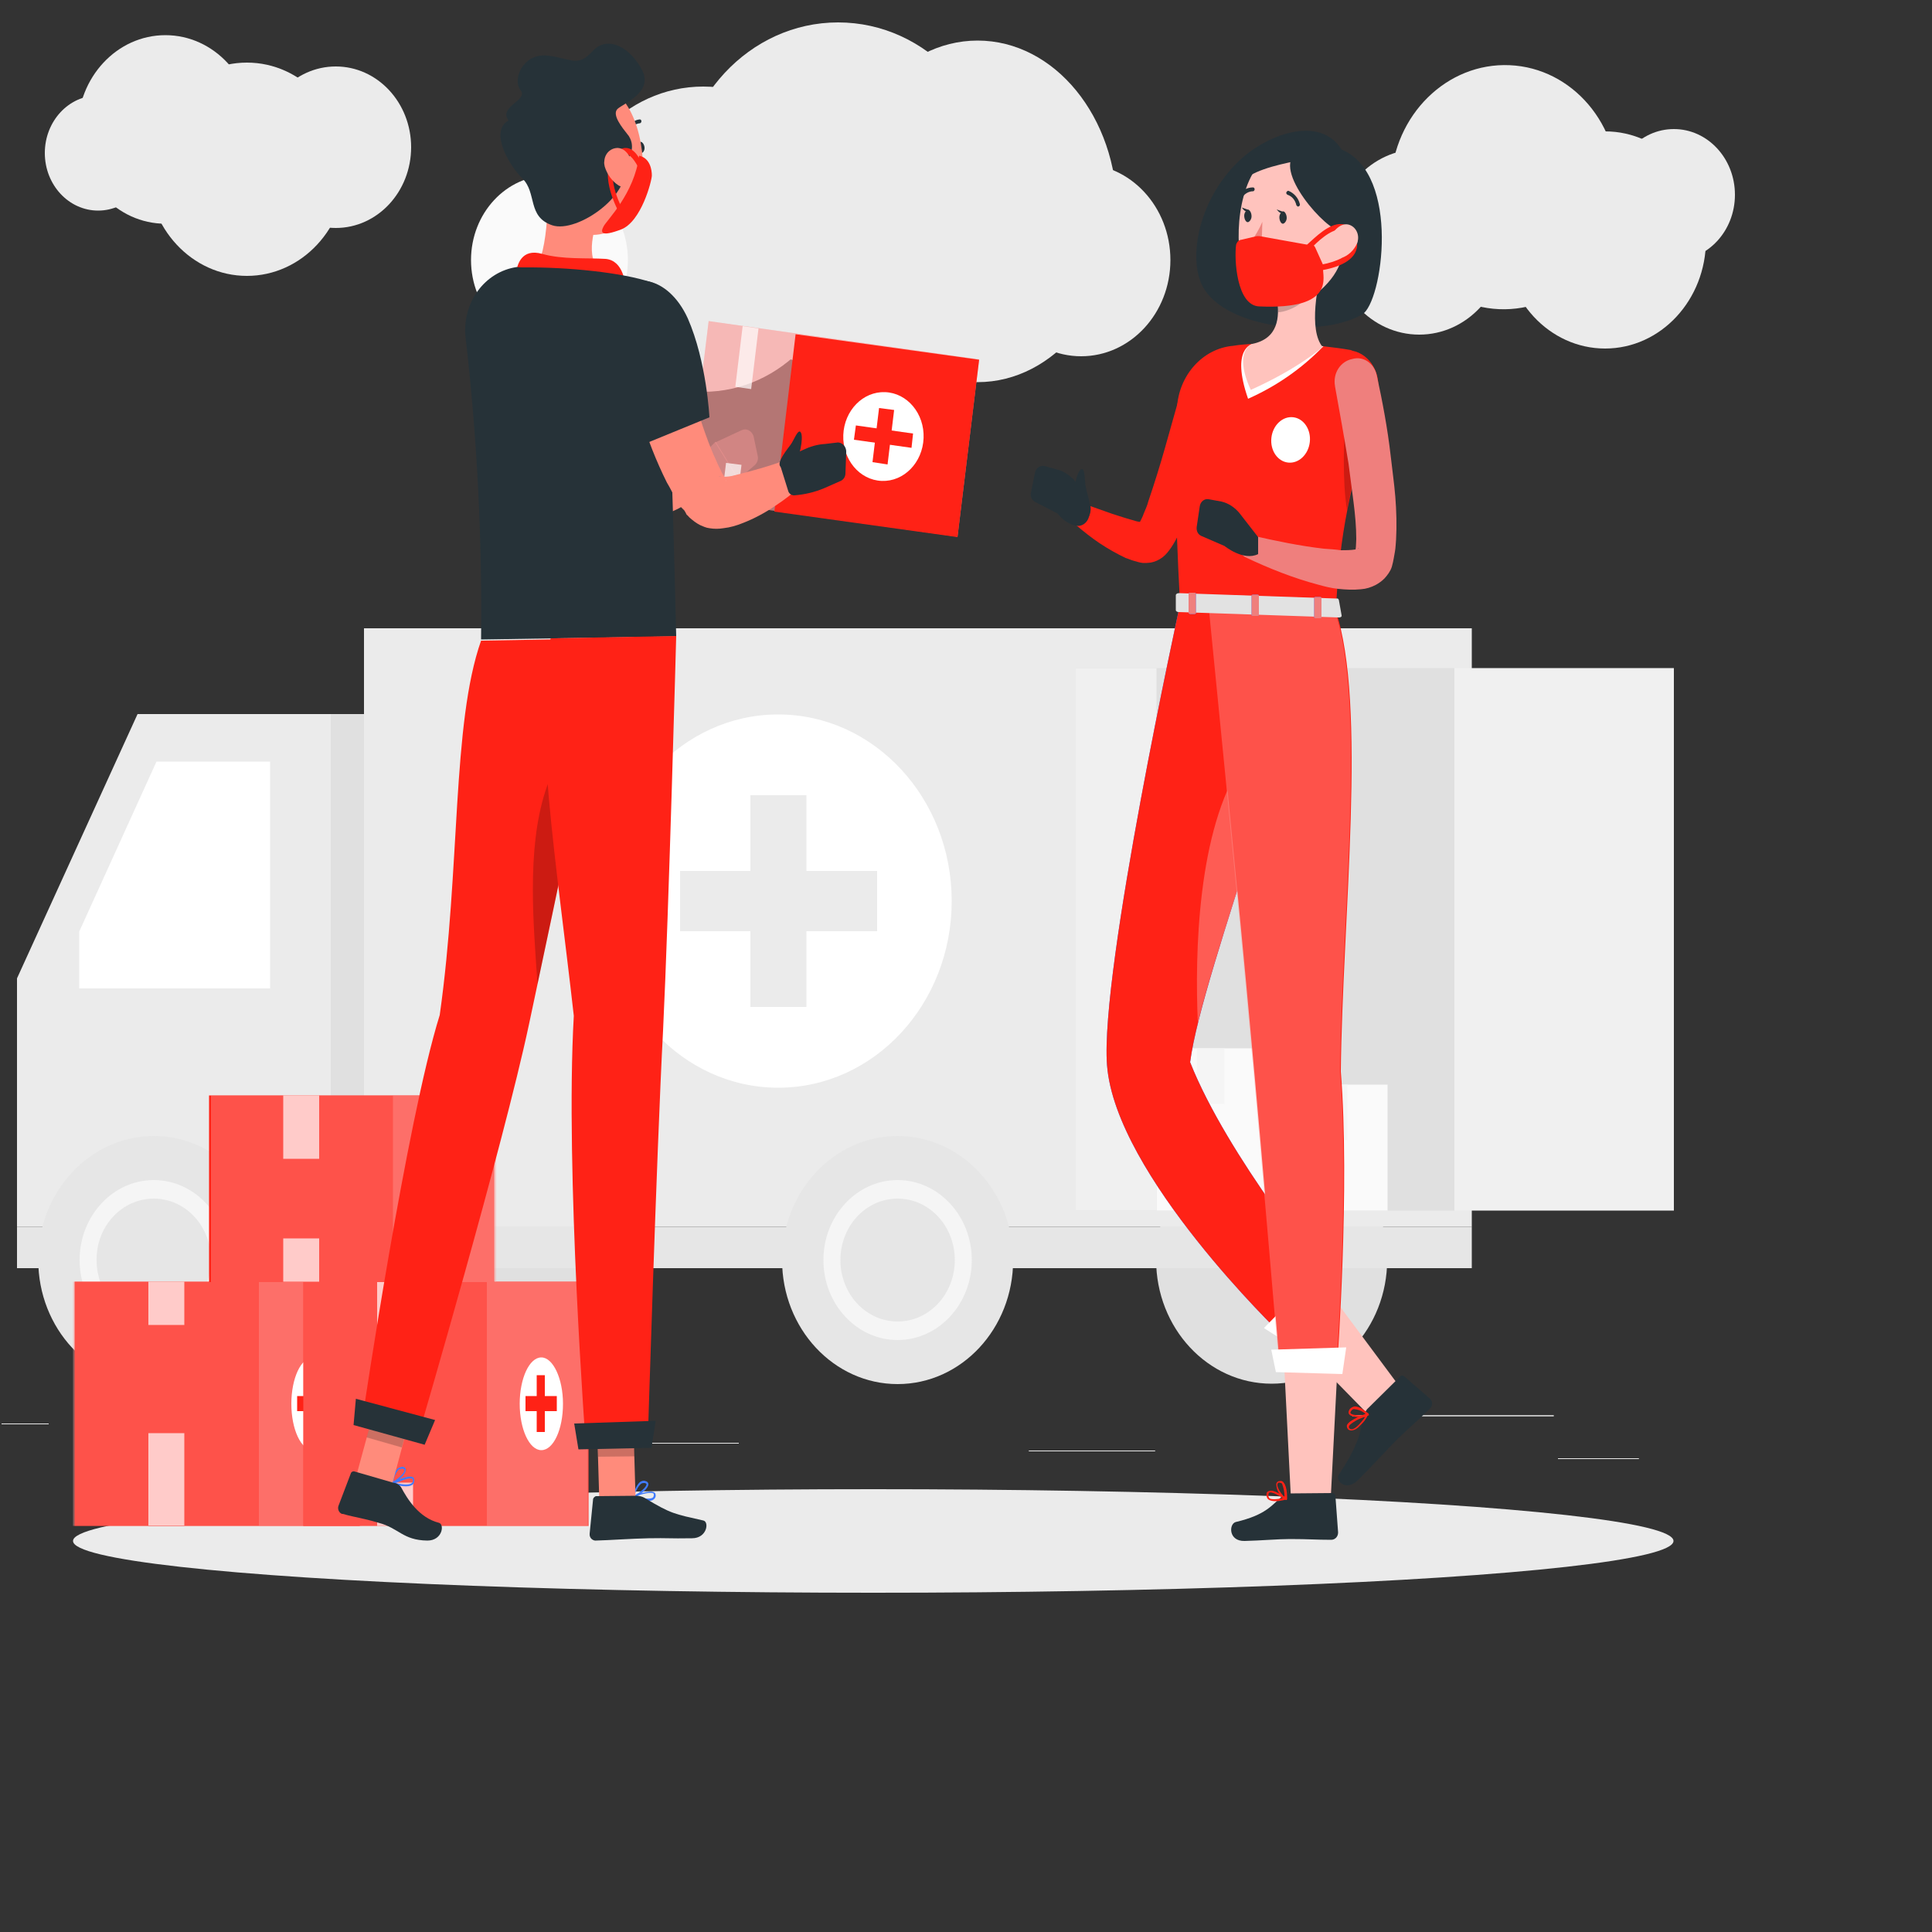 <?xml version="1.0" encoding="utf-8"?>
<!-- Generator: Adobe Illustrator 25.1.0, SVG Export Plug-In . SVG Version: 6.00 Build 0)  -->
<svg version="1.1" id="Layer_1" xmlns="http://www.w3.org/2000/svg" xmlns:xlink="http://www.w3.org/1999/xlink" x="0px" y="0px"
	 viewBox="0 0 500 500" style="enable-background:new 0 0 500 500;" xml:space="preserve">
<rect x="0" y="0" width="500" height="500" fill="#333333" stroke="none"/>
<style type="text/css">
	.st0{fill:#EBEBEB;}
	.st1{fill:#E0E0E0;}
	.st2{fill:#FFFFFF;}
	.st3{fill:#E6E6E6;}
	.st4{fill:#F5F5F5;}
	.st5{fill:#FAFAFA;}
	.st6{fill:#F0F0F0;}
	.st7{fill:#FF2216;}
	.st8{opacity:0.4;fill:#FC9C9A;enable-background:new    ;}
	.st9{fill:#407BFF;}
	.st10{opacity:0.7;fill:#FFFFFF;enable-background:new    ;}
	.st11{fill:#FF8B7B;}
	.st12{fill:#263238;}
	.st13{opacity:0.2;enable-background:new    ;}
	.st14{fill:#FF5652;}
	.st15{fill:#FFC3BD;}
	.st16{opacity:0.4;fill:#FEB5B1;enable-background:new    ;}
	.st17{fill:#ED847E;}
	.st18{fill:#E2E2E2;}
	.st19{fill:#EF7F7D;}
</style>
<rect x="403.2" y="377.4" class="st0" width="20.9" height="0.2"/>
<rect x="266.3" y="375.4" class="st0" width="32.6" height="0.2"/>
<rect x="350" y="366.3" class="st0" width="52.1" height="0.2"/>
<rect x="0.4" y="368.4" class="st0" width="12.2" height="0.2"/>
<rect x="22.3" y="368.4" class="st0" width="42.7" height="0.2"/>
<rect x="131.4" y="373.4" class="st0" width="59.8" height="0.2"/>
<rect x="403.2" y="377.4" class="st0" width="20.9" height="0.2"/>
<rect x="266.3" y="375.4" class="st0" width="32.6" height="0.2"/>
<rect x="350" y="366.3" class="st0" width="52.1" height="0.2"/>
<rect x="0.4" y="368.4" class="st0" width="12.2" height="0.2"/>
<rect x="22.3" y="368.4" class="st0" width="42.7" height="0.2"/>
<rect x="131.4" y="373.4" class="st0" width="59.8" height="0.2"/>
<ellipse class="st1" cx="136.7" cy="326" rx="29.9" ry="32.1"/>
<ellipse class="st1" cx="329.1" cy="326" rx="29.9" ry="32.1"/>
<polygon class="st0" points="35.6,184.8 4.4,253.2 4.4,317.5 125,317.5 125,184.8 "/>
<polygon class="st2" points="40.5,197.1 20.5,241.1 20.5,255.8 69.9,255.8 69.9,197.1 "/>
<rect x="85.6" y="184.8" class="st1" width="21" height="132.6"/>
<rect x="94.2" y="162.6" class="st0" width="286.7" height="154.9"/>
<rect x="4.4" y="317.5" class="st3" width="376.5" height="10.7"/>
<ellipse class="st3" cx="39.8" cy="326.1" rx="29.9" ry="32.1"/>
<path class="st4" d="M39.8,310.2c8.2,0,14.8,7.1,14.8,15.9s-6.6,15.9-14.8,15.9s-14.8-7.1-14.8-15.9l0,0
	C24.9,317.3,31.6,310.2,39.8,310.2 M39.8,305.4c-10.6,0-19.2,9.3-19.2,20.7s8.6,20.7,19.2,20.7S59,337.6,59,326.1l0,0
	C59,314.7,50.4,305.4,39.8,305.4L39.8,305.4z"/>
<ellipse class="st3" cx="232.3" cy="326.1" rx="29.9" ry="32.1"/>
<path class="st4" d="M232.3,310.2c8.2,0,14.8,7.1,14.8,15.9s-6.6,15.9-14.8,15.9c-8.2,0-14.8-7.1-14.8-15.9l0,0
	C217.5,317.3,224.1,310.2,232.3,310.2 M232.3,305.4c-10.6,0-19.2,9.3-19.2,20.7s8.6,20.7,19.2,20.7c10.6,0,19.2-9.3,19.2-20.7l0,0
	C251.5,314.7,242.9,305.4,232.3,305.4L232.3,305.4z"/>
<rect x="278.4" y="172.9" class="st1" width="98" height="140.4"/>
<rect x="299.3" y="271.3" class="st5" width="28.1" height="42"/>
<rect x="309.7" y="271.3" class="st4" width="7.2" height="14.4"/>
<rect x="331" y="280.7" class="st5" width="28.1" height="32.6"/>
<rect x="327.4" y="280.7" class="st0" width="3.6" height="32.6"/>
<rect x="341.5" y="280.7" class="st4" width="7.2" height="14.4"/>
<rect x="376.4" y="172.9" class="st6" width="56.8" height="140.4"/>
<rect x="278.4" y="172.9" class="st6" width="20.9" height="140.4"/>
<ellipse class="st2" cx="201.4" cy="233.2" rx="44.9" ry="48.3"/>
<rect x="194.2" y="205.8" class="st0" width="14.5" height="54.8"/>
<rect x="176" y="225.4" class="st0" width="51" height="15.6"/>
<ellipse class="st0" cx="216.9" cy="50.4" rx="41.5" ry="44.6"/>
<ellipse class="st0" cx="253" cy="54.7" rx="36.1" ry="44.2"/>
<ellipse class="st0" cx="182" cy="61.9" rx="36.7" ry="39.5"/>
<ellipse class="st5" cx="142.2" cy="67.3" rx="20.3" ry="21.9"/>
<ellipse class="st0" cx="279.8" cy="67.3" rx="23.1" ry="24.9"/>
<ellipse transform="matrix(4.381336e-02 -0.999 0.999 4.381336e-02 323.91 435.23)" class="st0" cx="389.3" cy="48.4" rx="31.6" ry="29.4"/>
<ellipse class="st0" cx="367.3" cy="62.6" rx="22.3" ry="24"/>
<ellipse class="st0" cx="415.4" cy="62.1" rx="26.1" ry="28.1"/>
<ellipse class="st0" cx="433.2" cy="50.4" rx="15.8" ry="17"/>
<ellipse class="st0" cx="63.9" cy="43.8" rx="25.7" ry="27.6"/>
<ellipse class="st0" cx="86.9" cy="38.1" rx="19.5" ry="20.9"/>
<ellipse class="st0" cx="42.8" cy="33.5" rx="22.7" ry="24.4"/>
<ellipse class="st0" cx="25.4" cy="39.6" rx="13.8" ry="14.9"/>
<ellipse id="freepik--path--inject-169" class="st0" cx="226" cy="398.8" rx="207.1" ry="13.4"/>
<rect x="19.3" y="331.7" class="st7" width="73.8" height="63.2"/>
<rect x="18.9" y="331.7" class="st8" width="74.8" height="63.2"/>
<rect x="67" y="331.7" class="st8" width="26.1" height="63.2"/>
<path class="st2" d="M86.6,363.3c0,6.7-2.5,12-5.6,12s-5.6-5.4-5.6-12s2.5-12,5.6-12C84.1,351.3,86.6,356.7,86.6,363.3z"/>
<rect x="79.9" y="355.9" class="st9" width="2.1" height="14.7"/>
<rect x="76.9" y="361.3" class="st7" width="8.1" height="3.9"/>
<rect x="38.4" y="370.9" class="st10" width="9.3" height="23.9"/>
<rect x="38.4" y="331.7" class="st10" width="9.3" height="11.2"/>
<rect x="78.5" y="331.7" class="st7" width="73.8" height="63.2"/>
<rect x="78.5" y="331.7" class="st8" width="73.8" height="63.2"/>
<rect x="126" y="331.7" class="st8" width="26.1" height="63.2"/>
<path class="st2" d="M145.7,363.3c0,6.7-2.5,12-5.6,12c-3.1,0-5.6-5.4-5.6-12s2.5-12,5.6-12C143.1,351.3,145.7,356.7,145.7,363.3z"
	/>
<rect x="138.9" y="355.9" class="st7" width="2.1" height="14.7"/>
<rect x="136" y="361.3" class="st7" width="8.1" height="3.9"/>
<rect x="97.6" y="331.7" class="st10" width="9.3" height="23.9"/>
<rect x="97.6" y="383.7" class="st10" width="9.3" height="11.2"/>
<rect x="54.1" y="283.5" class="st7" width="73.8" height="48.3"/>
<rect x="54.6" y="283.5" class="st8" width="73.8" height="48.3"/>
<rect x="101.7" y="283.5" class="st8" width="26.1" height="48.3"/>
<ellipse class="st2" cx="115.7" cy="307.6" rx="5.6" ry="12"/>
<rect x="114" y="300.3" class="st7" width="2.9" height="14.7"/>
<rect x="111.6" y="305.6" class="st7" width="8.1" height="3.9"/>
<rect x="73.3" y="283.5" class="st10" width="9.3" height="16.4"/>
<rect x="73.3" y="320.5" class="st10" width="9.3" height="11.2"/>
<path class="st11" d="M141.3,89.3l4,7.1c1.3,2.4,2.7,4.8,4.1,7c2.8,4.6,5.6,9.3,8.6,13.6c0.8,1.1,1.5,2.1,2.3,3.2
	c0.4,0.5,0.8,1.1,1.2,1.5l0.6,0.7l0.3,0.4c0,0.1,0,0,0,0l-0.1-0.1l-0.2-0.1c-0.6-0.4-0.8-0.4-0.7-0.2c0.2,0.1,0.4,0.2,0.7,0.2
	c1,0.1,1.9,0.2,2.9,0.1c5-0.5,9.8-1.2,14.8-2.3l2.8,7c-2.4,1.7-4.9,3.1-7.4,4.4c-2.7,1.3-5.4,2.4-8.3,3.2c-1.7,0.5-3.3,0.7-5.1,0.7
	c-1.1,0-2.2-0.1-3.2-0.2c-1.5-0.4-3-1.1-4.3-2c-0.2-0.1-0.3-0.4-0.6-0.5l-0.3-0.2l-0.2-0.2l-0.3-0.5l-0.8-0.8
	c-0.4-0.6-1-1.1-1.5-1.7c-1-1.2-2-2.3-2.9-3.4c-3.6-4.5-7-9.3-10.1-14.3c-1.5-2.4-3.1-4.9-4.4-7.4c-1.3-2.5-2.8-5-4.2-7.7
	L141.3,89.3z"/>
<path class="st8" d="M177.2,122.3l8-8l5.9,9.6c0,0-5.3,7-11.7,3.8L177.2,122.3z"/>
<path class="st8" d="M195,112.8l1.1,5.2c0.2,0.8-0.1,1.8-0.8,2.4l-4.3,3.7l-5.9-9.6l6.9-3.2c1.1-0.5,2.4,0.1,2.9,1.3
	C194.9,112.6,195,112.7,195,112.8z"/>
<path class="st9" d="M163.9,387.5c-0.1,0-0.1-0.1-0.1-0.2s0-0.2,0.1-0.2c0.4-0.1,4.4-1.7,5.5-0.8c0.2,0.1,0.3,0.5,0.3,0.7l0,0
	c0,0.5-0.2,0.8-0.6,1.1C168.1,388.9,165.4,388.1,163.9,387.5L163.9,387.5z M169.1,386.5c-0.7-0.4-2.9,0.1-4.4,0.7
	c2,0.7,3.5,0.8,4.2,0.4c0.2-0.1,0.3-0.5,0.3-0.7C169.2,386.7,169.2,386.6,169.1,386.5L169.1,386.5z"/>
<path class="st9" d="M165.7,383.5c0.3-0.2,0.9-0.4,1.3-0.2c0.6,0.1,0.8,0.5,0.8,0.8c0,1.2-2.4,3-3.6,3.4H164l0,0
	c0-0.1-0.1-0.1-0.1-0.2C163.8,387.1,164.4,384.5,165.7,383.5z M167.3,384.1c0,0,0-0.1-0.2-0.2l-0.2-0.1h-0.1c-0.3,0-0.6,0-0.9,0.2
	c-0.8,0.7-1.3,1.8-1.7,3C165.6,386.3,167.4,384.8,167.3,384.1L167.3,384.1z"/>
<polygon class="st11" points="155.1,388.4 164.5,388.3 163.8,364.6 154.4,364.9 "/>
<path class="st12" d="M164.6,387.1l-10.3,0.1c-0.3,0-0.7,0.4-0.8,0.7l-0.9,9c-0.1,1,0.6,1.7,1.4,1.8h0.1c3.8-0.1,9.1-0.5,13.7-0.6
	c5.4-0.1,5,0.1,11.3,0c3.9,0,4.5-4.3,2.9-4.6c-7.5-1.7-8.3-1.7-15.1-5.8C166.3,387.3,165.4,387.1,164.6,387.1z"/>
<polygon class="st13" points="163.8,364.6 164.2,376.9 154.8,377 154.4,364.9 "/>
<path class="st11" d="M142,44.4c-0.3,7.6,0.2,22.5-4.9,27.4c3.5,4,9.4,7.4,17.6,8c8.2,0.6,6.3-4.4,4.3-7.6
	c-7.6-2.3-6.2-9.5-4.5-15.2L142,44.4z"/>
<path class="st7" d="M133.6,70.6c0.2-2.1,1.4-6.4,6.7-4.9s11.6,1,16.4,1.3c4.8,0.4,5.1,6.8,5.1,6.8L133.6,70.6z"/>
<path class="st12" d="M135.5,69.2c11.4-0.1,25.5,1.3,33.2,3.9c2,0.7,3.4,2.6,3.5,4.9c0.4,9.2,1.7,39.5,2.8,86.7l-50.5,0.8
	c0.3-26-1-52.2-4-78.1c-1-9,4.9-17.1,13.3-18.3C134.3,69.2,135,69.2,135.5,69.2z"/>
<polygon class="st8" points="177.8,129 183.4,83.1 253.4,93 247.8,138.9 "/>
<polygon class="st8" points="177.8,129 183.4,83.1 253.4,93 247.8,138.9 "/>
<polygon class="st7" points="200.4,132.4 205.9,86.5 253.4,93.1 247.8,139 "/>
<ellipse transform="matrix(3.842879e-02 -0.999 0.999 3.842879e-02 107.061 337.007)" class="st2" cx="228.6" cy="112.9" rx="11.5" ry="10.4"/>
<polygon class="st7" points="225.8,119.6 227.5,105.6 231.4,106.1 229.7,120.2 "/>
<polygon class="st7" points="221,113.8 221.5,110.1 236.3,112.2 235.9,115.9 "/>
<polygon class="st10" points="190.3,100.1 192.2,84.4 196.3,85 194.4,100.7 "/>
<polygon class="st10" points="186.6,130.4 187.9,119.8 191.9,120.3 190.6,130.9 "/>
<path class="st11" d="M175.5,86.4c0.2,1.2,0.6,2.6,0.9,3.9l1,4c0.7,2.7,1.3,5.5,2.1,8.1s1.5,5.4,2.4,8c0.9,2.6,1.8,5.1,2.9,7.6
	c0.6,1.2,1,2.4,1.7,3.6c0.2,0.6,0.6,1.2,0.9,1.7l0.4,0.8l0.2,0.4l0,0v-0.1l-0.1-0.1c-0.1-0.1-0.2-0.2-0.2-0.2
	c-0.3-0.4-0.7-0.6-1.1-0.7c-0.1-0.1-0.3-0.1-0.6-0.1c-0.1,0,0.1,0.1,0.4,0.1c1,0,1.9,0,2.9-0.2c5-1.2,10-2.6,14.8-4.4l3.5,6.7
	c-2.2,2-4.5,3.8-7.1,5.5c-2.5,1.7-5.3,3.2-8.1,4.3c-1.7,0.7-3.4,1.2-5.2,1.4c-1.2,0.2-2.4,0.2-3.6,0c-0.9-0.1-1.7-0.5-2.4-0.8
	c-1-0.5-1.9-1.2-2.8-2c-0.2-0.2-0.4-0.5-0.7-0.7l-0.2-0.4l-0.1-0.2l-0.3-0.5l-1-1c-0.4-0.7-0.9-1.4-1.2-2c-0.8-1.4-1.5-2.9-2.3-4.2
	c-2.8-5.6-5-11.3-6.9-17.4c-0.9-3-1.8-5.8-2.4-8.8c-0.3-1.4-0.7-3-1-4.5s-0.6-3-0.9-4.6L175.5,86.4z"/>
<path class="st12" d="M157.2,78.7c-4.5,8.6,7.6,37,7.6,37l18.8-7.7c0,0-0.7-14.4-5.6-25.6C172.8,71,162.1,69.3,157.2,78.7z"/>
<path class="st12" d="M216.9,114.5l-3.4,0.4c-2,0.1-3.9,0.7-5.6,1.5l-5.1,2.4c-0.7,0.4-1,1.2-0.8,1.9l2,6.4c0.2,0.7,0.9,1.1,1.5,1.1
	c2.7-0.2,5.3-0.8,7.9-1.9l4.3-1.9c0.7-0.4,1.1-1.1,1.1-1.9l0.2-5.4C219.1,115.8,218.2,114.6,216.9,114.5
	C217,114.5,217,114.5,216.9,114.5z"/>
<path class="st12" d="M205.8,120c1-1.3,2.2-6.5,1.5-8c-0.7-1.4-1.9,2.1-2.7,3.1c-2,2.6-3.8,5.2-2.3,5.9
	C203.9,121.7,204,122.2,205.8,120z"/>
<path class="st12" d="M165,38.2c0.1,0.8,0.6,1.4,1,1.4c0.4,0,0.9-0.7,0.8-1.5c-0.1-0.8-0.6-1.4-1-1.4S164.9,37.4,165,38.2z"/>
<path class="st14" d="M164.2,38.2c1.1,2.4,2.5,4.6,4.2,6.7c-1,1-2.3,1.3-3.5,1.1L164.2,38.2z"/>
<path class="st12" d="M162.5,34.1c-0.1,0-0.1,0-0.2-0.1c-0.2-0.1-0.2-0.5-0.1-0.7l0,0c0.8-1.3,2-2.3,3.4-2.4c0.2,0,0.4,0.2,0.4,0.5
	l0,0c0,0.2-0.2,0.5-0.4,0.5l0,0l0,0c-1.1,0.1-2.1,0.8-2.8,1.9C162.8,34,162.6,34.1,162.5,34.1z"/>
<path class="st11" d="M139.1,37.1c1.3,10,1.7,15.8,6.7,20.6c7.6,7,18.8,1.3,20.3-8.9c1.3-9.2-1.1-23.9-10.5-27
	c-6.9-2.3-14,1.9-16.1,9.3C138.9,32.9,138.8,34.9,139.1,37.1z"/>
<path class="st12" d="M161.4,42c2.1-1.3,2.8-4.3,1.5-6.5c-0.1-0.2-0.2-0.4-0.4-0.6c-1.5-1.9-4.2-5.2-2.7-6.7c1.5-1.4,9.3-4.3,6.4-10
	c-2.9-5.7-8.8-9.3-12.8-5s-5.2,2-11.6,1.2c-6.4-0.8-9.3,6.2-7.1,8.9s-5.8,4.2-3.1,7.9c-4.9,2.7-0.1,11.3,3.6,15
	c3.8,3.7,1.2,9.9,7.7,12.1S164.3,50,161.4,42z"/>
<path class="st7" d="M160.8,55.4c-0.2,0-0.4-0.1-0.6-0.4c-0.2-0.4-5.1-9.3-1.7-14.3c1.2-1.7,2.3-2.5,3.6-2.4
	c2.1,0.1,3.5,2.7,4.5,4.9c0.1,0.4,0,0.7-0.2,1c-0.3,0.1-0.7,0-0.9-0.2c-0.4-1-2-4-3.5-4.2c-0.8,0-1.7,0.6-2.5,1.9
	c-2.9,4.3,1.7,12.7,1.8,12.8c0.2,0.4,0.1,0.7-0.2,1C161.1,55.4,160.9,55.4,160.8,55.4z"/>
<path class="st9" d="M101.5,384c-0.1,0-0.1-0.1-0.1-0.2c0-0.1,0-0.2,0.1-0.2c0.4-0.2,4.3-2,5.4-1.3c0.2,0.1,0.3,0.4,0.3,0.7l0,0
	c0,0.5-0.1,1-0.4,1.2C105.7,385.1,103,384.5,101.5,384L101.5,384z M106.7,382.7c-0.7-0.4-2.8,0.5-4.3,1.1c2.1,0.5,3.6,0.5,4.2,0
	c0.2-0.1,0.3-0.5,0.3-0.7C106.8,382.9,106.8,382.8,106.7,382.7L106.7,382.7z"/>
<path class="st9" d="M103,380c0.3-0.2,0.8-0.4,1.2-0.4c0.7,0.1,0.8,0.5,0.8,0.7c0.1,1.2-2.2,3.2-3.4,3.7h-0.1h-0.1
	c-0.1-0.1-0.1-0.1-0.1-0.2C101.3,383.7,101.8,380.9,103,380z M104.7,380.4c0,0,0-0.1-0.2-0.2l-0.2-0.1H104c-0.2,0-0.6,0.1-0.8,0.2
	c-0.8,0.8-1.2,1.9-1.4,3.1C103.1,382.7,104.7,381.2,104.7,380.4L104.7,380.4z"/>
<polygon class="st11" points="91.9,383.1 101.1,385.6 107.2,362.8 98.1,360.3 "/>
<path class="st12" d="M101.7,383.7l-10-2.9c-0.3-0.1-0.8,0.1-0.9,0.5l-3.2,8.4c-0.3,0.8,0.1,1.8,0.9,2.1c0.1,0,0.1,0,0.2,0
	c3.6,1,4.9,1,9.3,2.3c5.3,1.4,6.2,4.5,12.6,4.6c3.9,0,4.5-4.2,3-4.6c-5.2-1.3-8.2-6.2-9.8-9.2C103.3,384.2,102.6,383.8,101.7,383.7z
	"/>
<polygon class="st13" points="107.2,362.8 104,374.6 94.9,372 98.1,360.3 "/>
<path class="st7" d="M113.8,262.7c5.4-38.2,3.1-75.3,10.7-96.9l33.4-0.6c0,0-14.5,69.6-21,99.9c-6.7,31.5-28.2,104.9-28.2,104.9
	L94,365.8C94,365.8,105.2,290.2,113.8,262.7z"/>
<path class="st13" d="M137.9,230.3c0,7.5,0.6,15.7,1.2,24.4c4.3-20.3,10.3-49.1,14.4-68.5C141.3,196.1,137.9,211.2,137.9,230.3z"/>
<path class="st11" d="M156.5,43.1c0.6,2,1.9,3.8,3.6,4.9c2.3,1.3,4.1-0.7,4-3.4c-0.1-2.4-1.5-6.1-4.1-6.3c-1.9-0.1-3.5,1.4-3.6,3.4
	C156.3,42.2,156.4,42.6,156.5,43.1z"/>
<path class="st7" d="M165.4,40.3c2.9,0.6,3.3,3.8,3.3,5.1s-2.7,12-8,14c-5.3,2-5.3,0.7-4.5-0.8C157,57,164.2,50.1,165.4,40.3z"/>
<path class="st7" d="M148.5,262.9c-4.5-40-10.6-76.4-6-97.7l32.5-0.6c0,0-1.9,71.1-3.4,102.1c-1.7,32.1-4,107.6-4,107.6l-16,0.2
	C151.7,374.6,146.2,303.2,148.5,262.9z"/>
<polygon class="st12" points="168.6,374.7 149.7,375.1 148.6,368.4 169.7,367.7 "/>
<polygon class="st12" points="109.9,373.9 91.5,368.8 92.1,362 112.6,367.5 "/>
<path class="st12" d="M321.8,40.6c-11.6,10.1-14.6,26.4-10.4,33.8c6,10.5,29.9,13.3,41.1,7c5.3-3,10.1-36.3-5.3-42.7
	C341.5,29.7,328.4,34.9,321.8,40.6z"/>
<polygon class="st15" points="363.5,360.6 355,367 331.4,342.9 341.5,331 "/>
<path class="st12" d="M353.8,364.7l8.5-8.4c0.3-0.4,0.8-0.4,1.1-0.1l6.7,5.8c0.7,0.7,0.7,1.8,0,2.5l-0.1,0.1c-3,3-4.6,4.2-8.4,7.9
	c-2.3,2.3-6.9,7.3-10.1,10.5c-3.2,3.2-6.1,0.1-5-1.4c4.9-7.3,5.8-11.3,6.3-15C353.1,365.8,353.4,365.2,353.8,364.7z"/>
<path class="st7" d="M352,368.9c-0.6,0.7-1.3,1.2-2.2,1.3c-0.4,0-0.9-0.1-1.1-0.6c-0.1-0.2-0.2-0.5-0.1-0.8c0.6-1.4,4.9-2.9,5.3-3.1
	c0.1,0,0.2,0,0.2,0.1c0,0.1,0,0.2,0,0.2C353.6,367.2,352.9,368.1,352,368.9z M349.4,368.7c-0.1,0.1-0.2,0.2-0.3,0.4
	c0,0.1,0,0.2,0,0.4c0.1,0.2,0.4,0.4,0.7,0.4c0.8,0,2.1-1.2,3.5-3.2C352,367,350.6,367.7,349.4,368.7z"/>
<path class="st7" d="M354.2,366.3L354.2,366.3c-1.3,0.6-4.5,0.7-5.1-0.4c-0.1-0.2-0.2-0.6,0.2-1.2c0.3-0.4,0.8-0.6,1.2-0.7
	c1.7-0.1,3.5,1.8,3.6,1.8c0.1,0.1,0.1,0.1,0.1,0.2C354.4,366.2,354.2,366.3,354.2,366.3z M349.8,365l-0.1,0.1
	c-0.3,0.4-0.2,0.5-0.2,0.6c0.3,0.6,2.7,0.7,4.1,0.4c-0.8-0.8-1.9-1.3-3-1.4C350.4,364.6,350,364.7,349.8,365z"/>
<polygon class="st15" points="344.3,389.6 334.2,390 332.3,352.4 346.2,352.6 "/>
<path class="st12" d="M333.6,386.5l11.2-0.1c0.4,0,0.8,0.4,0.8,0.7l0.7,9.5c0,1.1-0.8,1.9-1.8,1.9l0,0c-3.9,0-5.8-0.2-10.7-0.2
	c-3.1,0-7.5,0.4-11.7,0.5c-4.2,0.1-4.1-4.4-2.3-4.9c8-1.9,9.3-4.4,12.2-6.8C332.3,386.7,332.9,386.6,333.6,386.5z"/>
<path class="st7" d="M316.3,104.7c-0.6,2.5-1.2,5-2,7.4c-0.8,2.4-1.3,4.9-2.1,7.4c-1.5,4.9-3.1,9.8-5.2,14.6
	c-0.6,1.2-1.1,2.5-1.7,3.7c-0.7,1.4-1.4,2.7-2.2,3.9c-0.7,1-1.3,1.8-2.2,2.5c-0.9,0.7-2,1.2-3.1,1.4c-0.7,0.1-1.3,0.1-2,0.1
	c-0.9-0.1-1.8-0.4-2.5-0.6c-0.7-0.2-1.3-0.5-2-0.7c-2.3-1.1-4.6-2.4-6.7-3.8c-2.1-1.4-4.1-3-6-4.6c-1.2-1.1-1.3-3-0.3-4.3
	c0.8-1,1.9-1.3,3-1h0.1l6.5,2.3c2.1,0.7,4.1,1.3,6.2,1.9c0.4,0.1,0.9,0.2,1.3,0.2c0.3,0,0.6,0,0.9,0c0,0,0,0-0.2,0
	c-0.6,0.1-1.1,0.4-1.4,0.7l-0.1,0.1l0,0l0,0l0,0c0,0,0.1-0.1,0.2-0.4c0.4-0.8,0.9-1.7,1.2-2.6c0.4-1,0.9-2,1.2-3.2
	c1.5-4.4,3-9.2,4.3-13.8l2-7.1l2-7.1l0,0c0.9-3.2,4-5,7-4C315.4,98.4,317.1,101.6,316.3,104.7L316.3,104.7z"/>
<path class="st12" d="M273.9,121.6l-3.6-1c-1.1-0.2-2.1,0.5-2.4,1.5l0,0l-1.1,5.4c-0.2,1,0.2,1.9,1.1,2.4l5.8,3
	c1.3,1.7,3.1,2.9,5.1,3.2c1.2,0.1,2.4-0.7,2.9-2l0.4-1.3c0.3-1,0.2-2-0.3-2.9l-3.9-5.8C276.7,123,275.4,122,273.9,121.6z"/>
<path class="st12" d="M277.8,130.2c-0.4-1.7,0.6-7.5,1.8-8.6c1.2-1.1,1.1,2.5,1.3,3.9c0.6,3.3,1.9,5.9,0.9,8.2
	C280.9,135.3,278.5,133,277.8,130.2z"/>
<path class="st7" d="M304.6,105.7c-0.6,9.4-0.6,25,0.8,50.7l40.3,1.4c1-16.2,2-26.6,10.6-55.3c1.4-4.8-1-10-5.4-11.5
	c-0.4-0.1-0.9-0.2-1.3-0.4c-2.2-0.4-4.6-0.7-7.2-1c-6.1-0.7-12.2-1-18.2-0.6c-1.7,0.1-3.3,0.2-5.1,0.5
	C311.2,90.2,305,97.2,304.6,105.7z"/>
<path class="st2" d="M324.2,89c0,0-5.8,1-1.2,14.2c7.2-3.2,13.8-7.7,19.5-13.6L324.2,89z"/>
<ellipse transform="matrix(0.112 -0.994 0.994 0.112 183.393 432.986)" class="st2" cx="333.9" cy="113.9" rx="5.9" ry="5"/>
<path class="st13" d="M348.3,107.1c-0.6,6.5-0.9,17.7,0.3,24.9c0.9-4.6,2.1-10,3.9-16.2L348.3,107.1z"/>
<path class="st15" d="M342.7,67.3c-1.8,6.3-4.1,18.1-0.4,22.5c0,0-6.1,5.5-18.6,11.1C319,90.6,324.1,89,324.1,89
	c6.7-1.4,7.1-6.8,6.4-11.8L342.7,67.3z"/>
<path class="st13" d="M339.4,72.1l-8.8,5.1c0.2,1.2,0.2,2.4,0.2,3.6c1.9,0,6.7-1.8,8.4-5.2C339.6,74.5,339.8,73.3,339.4,72.1z"/>
<path class="st15" d="M349.2,53.9c-1.1,10.6-1.3,15.1-6.5,20.3c-7.9,7.9-19.7,4-21.6-6.7c-1.7-9.6,0.3-25.3,10.2-29.1
	c7.1-2.7,14.7,1.2,17.3,8.8C349.2,49.4,349.4,51.7,349.2,53.9z"/>
<path class="st12" d="M335.6,39.5c-6.7,4.2,7.9,20.6,11.5,20.3c6.3-3.9,6.4-12.1,2.9-16.1C346.4,39.9,344,34.4,335.6,39.5z"/>
<path class="st7" d="M342,69.9c-0.3,0-0.7-0.4-0.7-0.7s0.2-0.6,0.6-0.7c4.4-0.8,7.2-2.4,7.9-4.3c0.3-1.4-0.1-3-1.2-4
	c-0.4-0.5-1-0.8-1.5-0.8c-2.7-0.2-6.4,3.4-7.7,4.8l-0.3,0.2c-0.2,0.2-0.7,0.2-0.9-0.1c-0.2-0.2-0.2-0.7,0.1-1l0,0l0.2-0.2
	c1.7-1.5,5.5-5.4,8.7-5.1c0.9,0,1.8,0.5,2.4,1.3c1.4,1.8,2,3.7,1.4,5.4c-0.8,2.5-3.8,4.3-8.7,5.2L342,69.9z"/>
<path class="st12" d="M343,38.7c4.9,2.4-17.4,2.5-21.9,8.8C324.8,41.3,330.5,32.5,343,38.7z"/>
<path class="st9" d="M305.4,156.4c0,0-20.8,95-18.9,119.3c2.2,28.4,44.8,69.3,44.8,69.3l12.2-14.3c0,0-25.8-31.3-35.5-55.8
	c3.2-24.5,31.6-94.2,30.5-117.5L305.4,156.4z"/>
<path class="st7" d="M305.4,156.4c0,0-20.8,95-18.9,119.3c2.2,28.4,44.8,69.3,44.8,69.3l12.2-14.3c0,0-25.8-31.3-35.5-55.8
	c3.2-24.5,31.6-94.2,30.5-117.5L305.4,156.4z"/>
<polygon class="st2" points="346.1,332.5 331.5,346.5 327.1,343.7 343.1,327.4 "/>
<path class="st16" d="M321.5,197.4c-11.6,17.4-12.3,49.4-11.5,67.3c4-16.5,12.6-40.7,19.2-62.8C329,193.2,326.9,189.2,321.5,197.4z"
	/>
<path class="st7" d="M312.9,156c0,0,8.2,82.3,10.7,110.4c3.1,33.4,7.6,86.9,7.6,86.9l14.9-0.7c0,0,3.3-45.3,0.9-75.3
	c0.4-39.7,6.9-95-1.4-119.5L312.9,156z"/>
<path class="st8" d="M312.7,156c0,0,8.2,82.3,10.7,110.4c3.1,33.4,7.6,86.9,7.6,86.9l14.9-0.7c0,0,3.3-45.3,0.9-75.3
	c0.4-39.7,6.9-95-1.4-119.5L312.7,156z"/>
<polygon class="st2" points="347.4,355.6 330.2,355.1 329,349.3 348.4,348.7 "/>
<path class="st12" d="M333,56.4c0,0.8-0.6,1.5-1,1.5c-0.4,0-0.9-0.7-0.9-1.7c0-0.8,0.6-1.5,1-1.5S333,55.5,333,56.4z"/>
<path class="st12" d="M323.9,56c0,0.8-0.6,1.5-1,1.5c-0.4,0-0.9-0.7-0.9-1.7c0-0.8,0.6-1.5,1-1.5S323.9,55,323.9,56z"/>
<path class="st12" d="M323.3,54.4l-1.9-0.7C321.4,53.7,322.3,55.4,323.3,54.4z"/>
<path class="st17" d="M326.7,57.4c-0.8,1.9-1.9,3.7-3.1,5.4c0.8,0.7,1.9,1,2.9,0.7L326.7,57.4z"/>
<path class="st12" d="M331,66.9c-0.4,0-0.9,0-1.3,0c-0.1,0-0.2-0.1-0.2-0.2c0-0.1,0.1-0.2,0.2-0.2l0,0c2,0.1,4-0.7,5.3-2.4
	c0.1-0.1,0.2-0.1,0.3-0.1l0,0c0.1,0.1,0.1,0.2,0,0.4C334.2,65.7,332.7,66.7,331,66.9z"/>
<path class="st15" d="M350.9,63.6c-1,1.8-2.7,3-4.5,3.4c-2.4,0.6-3.5-1.9-2.8-4.3c0.8-2.1,2.9-5.1,5.3-4.6c1.8,0.4,2.9,2.3,2.5,4.2
	C351.4,62.7,351.1,63.2,350.9,63.6z"/>
<path class="st12" d="M335.7,53.3c-0.1-0.1-0.2-0.1-0.2-0.2c-0.3-1.3-1.1-2.3-2.3-2.7c-0.2-0.1-0.4-0.4-0.3-0.6s0.3-0.5,0.6-0.4l0,0
	c1.4,0.6,2.5,1.8,2.9,3.4c0.1,0.2-0.1,0.6-0.3,0.6l0,0C335.9,53.5,335.8,53.5,335.7,53.3z"/>
<path class="st12" d="M320.8,51.4c-0.1,0-0.2,0-0.3-0.1c-0.2-0.1-0.2-0.5-0.1-0.7c0.9-1.3,2.3-2.1,3.9-2.1c0.2,0,0.4,0.2,0.4,0.5
	l0,0c0,0.2-0.2,0.5-0.4,0.5l0,0c-1.2,0-2.3,0.7-3,1.8C321.1,51.3,321,51.4,320.8,51.4z"/>
<path class="st7" d="M328,387.8c-0.2-0.4-0.3-0.8-0.2-1.2c0-0.4,0.2-0.6,0.6-0.7c1.2-0.6,4.1,1.5,4.4,1.8c0.1,0,0.1,0.1,0.1,0.2
	s-0.1,0.2-0.2,0.2c-1.3,0.4-3.6,0.7-4.5-0.1C328.1,387.9,328,387.8,328,387.8z M332,387.7c-1.2-0.8-2.9-1.7-3.5-1.4
	c-0.1,0-0.2,0.2-0.2,0.4c-0.1,0.4,0,0.7,0.2,1C328.9,388.1,330.2,388.1,332,387.7L332,387.7z"/>
<path class="st7" d="M331.4,386.9c-0.7-0.7-1.1-1.8-1.1-2.9c0.1-0.4,0.4-0.7,0.9-0.7c0.3-0.1,0.8,0,1,0.4c1,1.1,0.9,4.2,0.9,4.3
	s-0.1,0.1-0.1,0.2c-0.1,0-0.1,0-0.2,0C332,387.7,331.7,387.3,331.4,386.9z M331.8,384l-0.1-0.1c-0.1-0.1-0.4-0.2-0.7-0.2
	c-0.3,0-0.3,0.2-0.4,0.4c-0.2,0.7,0.9,2.5,1.8,3.3C332.5,386.2,332.2,385.1,331.8,384z"/>
<path class="st18" d="M346.5,155.3l0.7,3.9c0.1,0.4-0.2,0.6-0.7,0.6l-41.5-1.4c-0.3,0-0.7-0.2-0.7-0.5V154c0-0.2,0.3-0.5,0.8-0.5
	l40.8,1.4C346.2,154.8,346.4,155,346.5,155.3z"/>
<path class="st9" d="M340.5,160h1.1c0.2,0,0.4-0.1,0.4-0.2v-5.1c0-0.1-0.2-0.2-0.4-0.2h-1.1c-0.2,0-0.4,0.1-0.4,0.2v5.1
	C340.2,159.9,340.3,160,340.5,160z"/>
<path class="st19" d="M340.5,160h1.1c0.2,0,0.4-0.1,0.4-0.2v-5.1c0-0.1-0.2-0.2-0.4-0.2h-1.1c-0.2,0-0.4,0.1-0.4,0.2v5.1
	C340.2,159.9,340.3,160,340.5,160z"/>
<path class="st9" d="M308,158.9h1.1c0.2,0,0.4-0.1,0.4-0.2v-5.1c0-0.1-0.2-0.2-0.4-0.2H308c-0.2,0-0.4,0.1-0.4,0.2v5.1
	C307.7,158.7,307.8,158.9,308,158.9z"/>
<path class="st19" d="M308,158.9h1.1c0.2,0,0.4-0.1,0.4-0.2v-5.1c0-0.1-0.2-0.2-0.4-0.2H308c-0.2,0-0.4,0.1-0.4,0.2v5.1
	C307.7,158.7,307.8,158.9,308,158.9z"/>
<path class="st9" d="M324.3,159.4h1.1c0.2,0,0.4-0.1,0.4-0.2v-5.1c0-0.1-0.2-0.2-0.4-0.2h-1.1c-0.2,0-0.4,0.1-0.4,0.2v5.1
	C323.9,159.3,324.1,159.4,324.3,159.4z"/>
<path class="st19" d="M324.3,159.4h1.1c0.2,0,0.4-0.1,0.4-0.2v-5.1c0-0.1-0.2-0.2-0.4-0.2h-1.1c-0.2,0-0.4,0.1-0.4,0.2v5.1
	C323.9,159.3,324.1,159.4,324.3,159.4z"/>
<path class="st19" d="M356.3,97.1c1.5,6.9,2.8,13.8,3.6,20.8c0.4,3.6,0.9,7,1.2,10.6c0.3,3.7,0.4,7.5,0.2,11.2c-0.1,1-0.1,2-0.3,3.1
	c-0.1,0.5-0.2,1.1-0.3,1.7l-0.2,1c-0.1,0.4-0.2,0.8-0.3,1.2c-0.4,1.2-1.1,2.1-1.9,3c-0.7,0.7-1.4,1.2-2.3,1.7
	c-1.2,0.6-2.4,1-3.8,1.1c-2,0.2-3.9,0.1-5.9-0.1c-1.8-0.2-3.4-0.6-5.2-1.1c-6.4-1.7-12.7-4.2-18.8-7.1c-1.4-0.7-2-2.5-1.4-3.9
	c0.6-1.3,1.9-2,3.1-1.7h0.1c6.1,1.4,12.4,2.7,18.5,3.4c1.5,0.1,3,0.2,4.4,0.4c1.2,0,2.5,0,3.8-0.2c0.3,0,0.6-0.1,0.9-0.4
	c0,0-0.1,0-0.3,0.2c-0.2,0.2-0.4,0.5-0.6,0.8c-0.1,0.2,0,0,0,0v-0.4l0.1-0.8c0-0.6,0.1-1.3,0.1-2.1c0-3.2-0.3-6.3-0.7-9.5
	c-0.4-3.3-0.9-6.7-1.3-10c-1.1-6.7-2.3-13.4-3.5-20v-0.1c-0.6-3.3,1.4-6.4,4.5-7C352.8,92.1,355.6,94,356.3,97.1L356.3,97.1z"/>
<path class="st12" d="M316.1,129.8l-3.3-0.6c-1.1-0.2-2.1,0.6-2.3,1.8l0,0l-0.8,5.4c-0.1,1,0.3,1.9,1.2,2.3l6,2.6c0,0,4.9,4,8.7,2.1
	V139l-4.9-6.3C319.5,131.3,317.9,130.2,316.1,129.8z"/>
<path class="st12" d="M332.3,54.9l-1.9-0.7C330.5,54.2,331.4,55.8,332.3,54.9z"/>
<path class="st7" d="M340.4,64.1l1.9,4.2c0.1,0.2,0.2,0.6,0.1,1c-0.2,2.3,3.4,10.9-16.5,10c-5.9-0.2-6.5-12.3-6-15.9
	c0.1-0.6,0.6-1.2,1.1-1.3l4.3-1c0.2,0,0.3,0,0.6,0l13.4,2.4C339.8,63.3,340.2,63.6,340.4,64.1z"/>
</svg>
